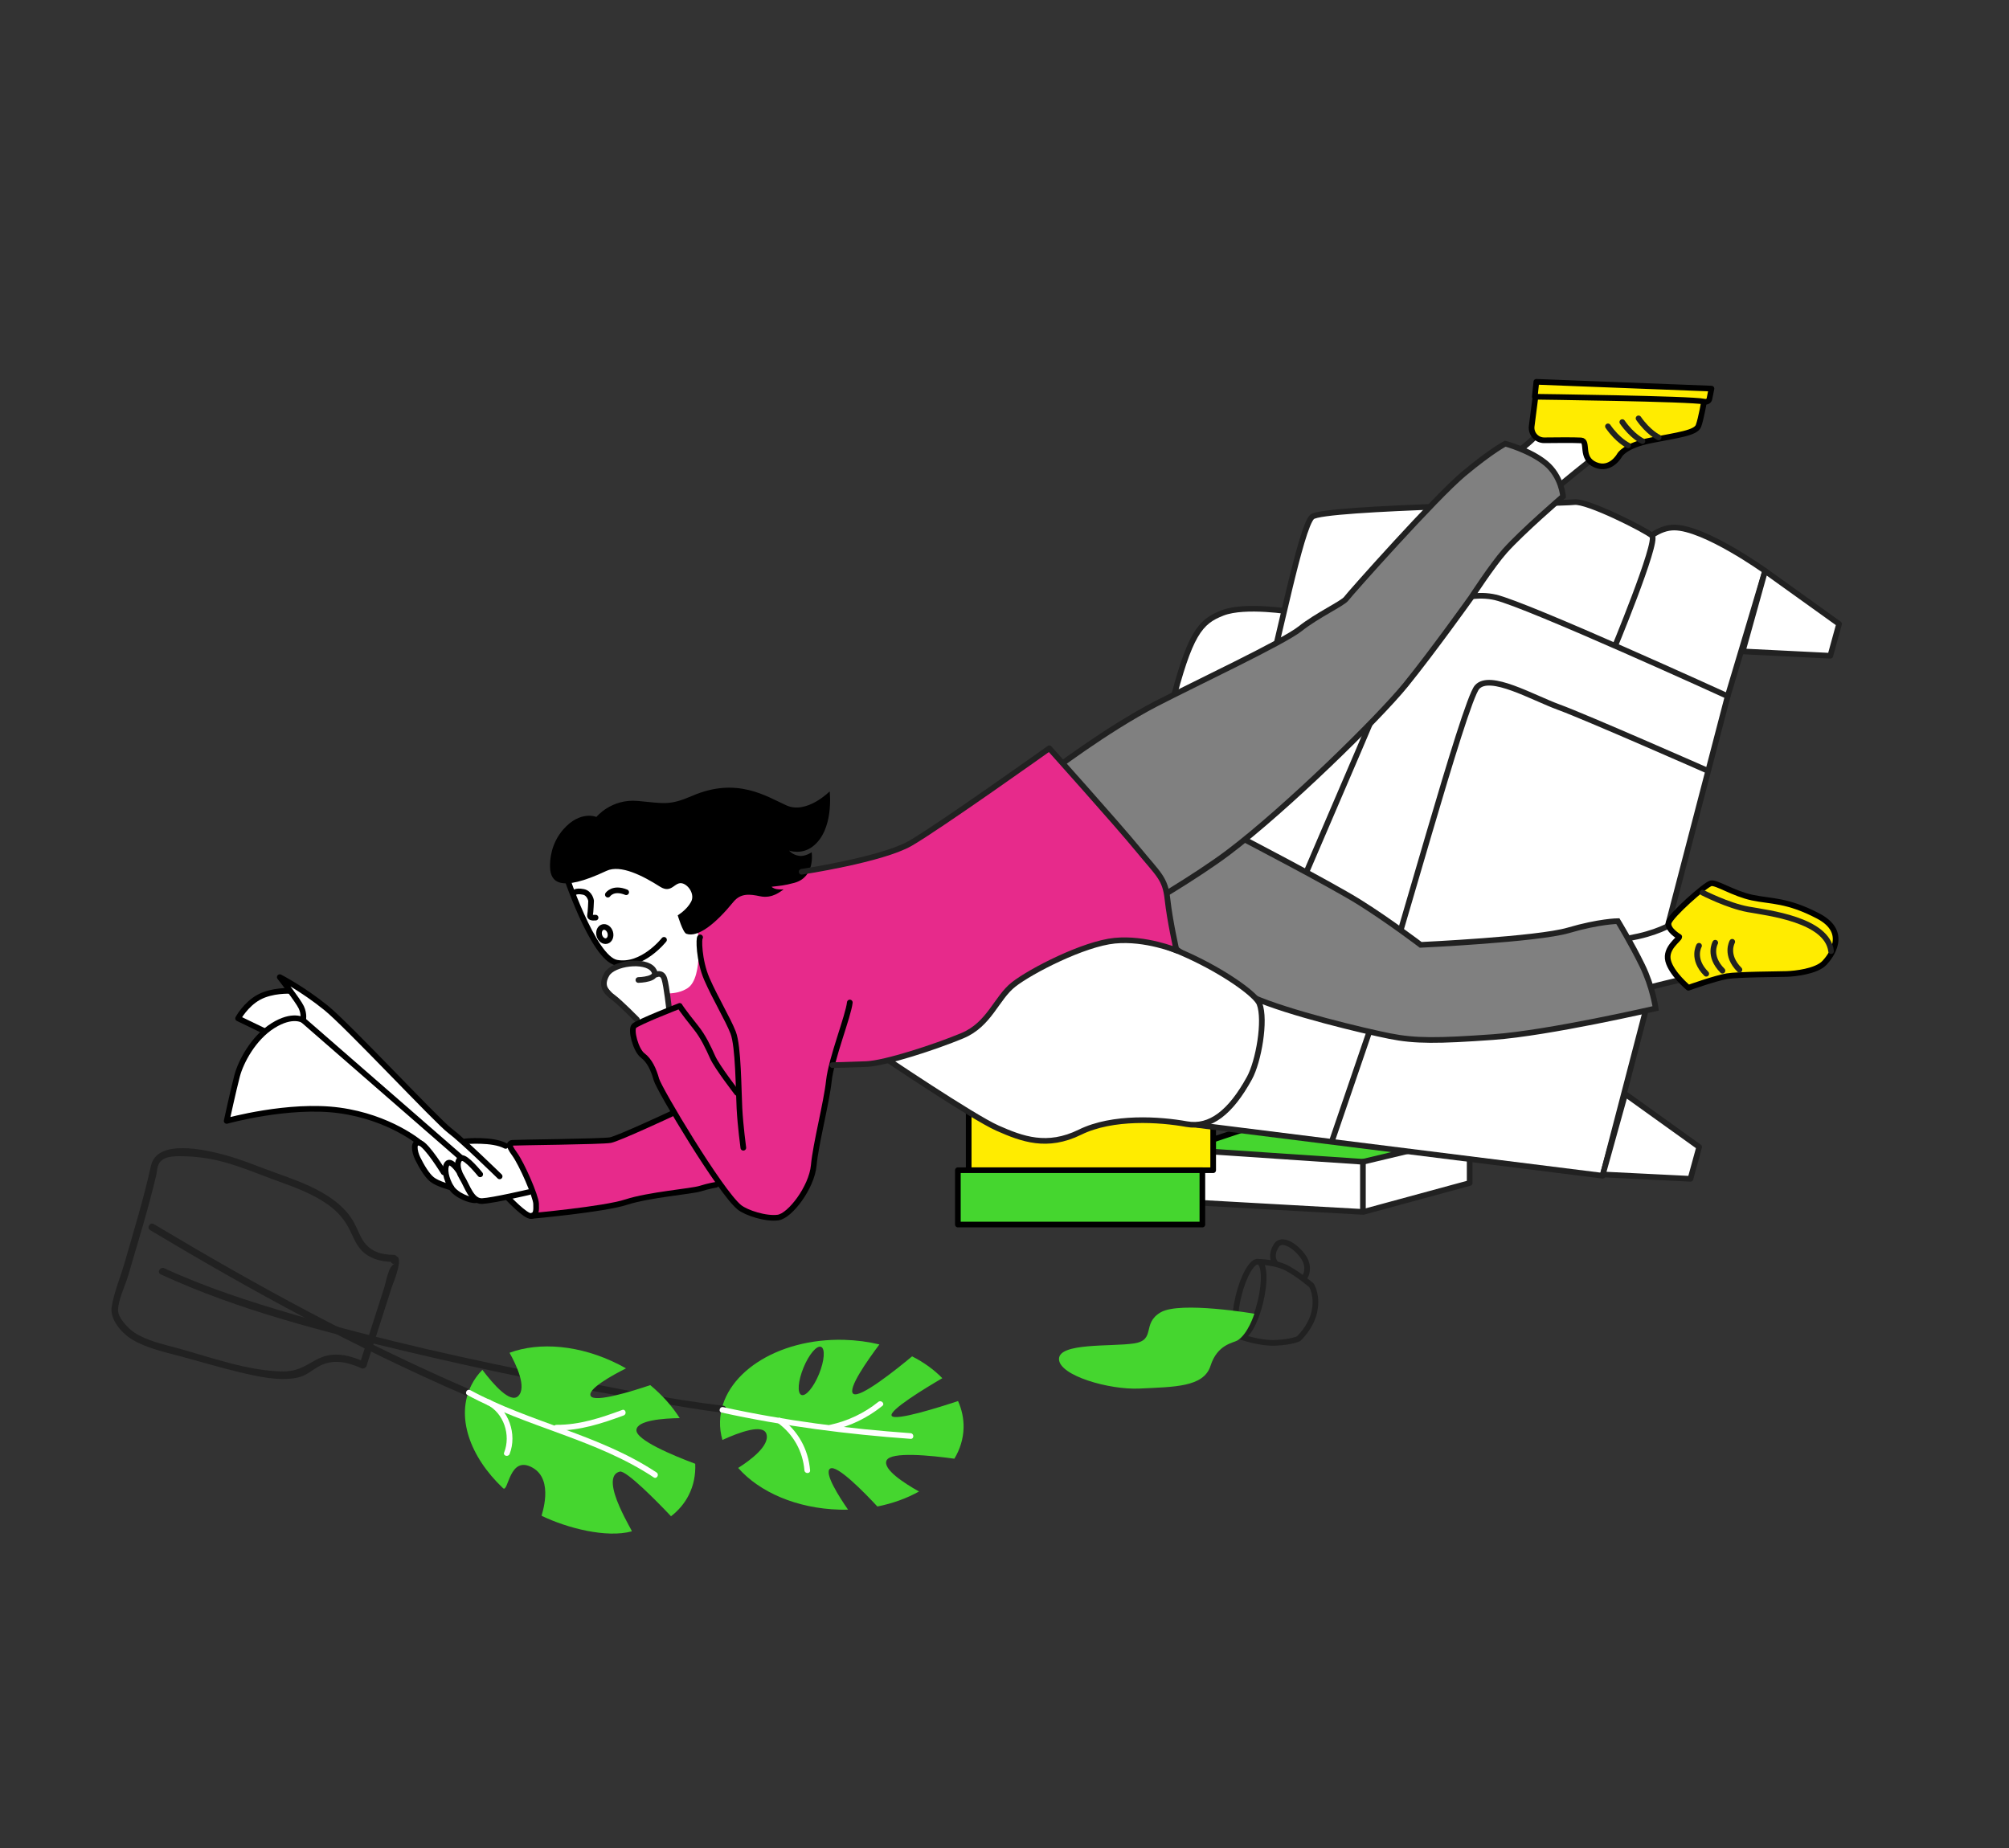 <?xml version="1.0" encoding="utf-8"?>
<!-- Generator: Adobe Illustrator 23.0.2, SVG Export Plug-In . SVG Version: 6.00 Build 0)  -->
<svg version="1.1" xmlns="http://www.w3.org/2000/svg" xmlns:xlink="http://www.w3.org/1999/xlink" x="0px" y="0px"
	 viewBox="0 0 709.97 653.29" style="enable-background:new 0 0 709.97 653.29;" xml:space="preserve">
<rect x="0" y="0" width="709.97" height="653.29" fill="#333333" stroke="none"/>
<style type="text/css">
	.st0{fill:#FFFFFF;}
	.st1{fill:#45D62F;stroke:#000000;stroke-width:2;stroke-linecap:round;stroke-linejoin:round;}
	.st2{fill:#FFFFFF;stroke:#212121;stroke-width:2;stroke-linecap:round;stroke-linejoin:round;stroke-miterlimit:10;}
	.st3{fill:none;stroke:#212121;stroke-width:2;stroke-linecap:round;stroke-linejoin:round;stroke-miterlimit:10;}
	.st4{fill:#FFEC00;stroke:#000000;stroke-width:2;stroke-linecap:round;stroke-linejoin:round;}
	.st5{fill:#808080;stroke:#212121;stroke-width:2;stroke-miterlimit:10;}
	.st6{fill:#E72A8B;}
	.st7{fill:none;stroke:#000000;stroke-width:2;stroke-linecap:round;stroke-linejoin:round;stroke-miterlimit:10;}
	.st8{fill:#45D62F;}
	.st9{fill:#212121;}
</style>
<g id="Layer_1">
	<path class="st0" d="M181.77,405.46c-0.23,0-7.38-2.66-10.73-2.43c-3.35,0.23-6.7,0.08-6.7,0.08s-7.84-6.16-11.94-9.89
		c-4.11-3.73-33.4-35.68-36.9-37.36c-3.5-1.67-15.29-9.97-15.29-9.97s2.74,4.49,2.59,4.26c-0.15-0.23-7.15-0.76-10.96,1.75
		s-7.38,7.68-7.38,7.68l8.75,4.41c0,0-5.33,6.01-7.23,10.5c-1.9,4.49-5.71,21.38-5.71,21.38s26.63-5.71,38.04-3.5
		s25.49,7.91,27.01,9.21c1.52,1.29,1.14,1.75,1.07,2.74c-0.08,0.99,1.45,6.01,3.04,8.45c1.6,2.43,2.28,4.03,4.56,4.95
		c2.28,0.91,5.02,1.98,5.02,1.98s2.66,3.04,5.93,3.88c3.27,0.84,3.73,1.07,6.09,0.91c2.36-0.15,8.75-1.07,8.75-1.07
		s5.48,6.62,8.06,6.09c2.59-0.53,4.64-4.79,3.04-9.74C189.3,414.82,181.77,405.46,181.77,405.46z"/>
	<path class="st1" d="M519.37,401.63c-0.04-0.79-62.93-8.11-62.93-8.11L418,406.34l60.94,11.37L519.37,401.63z"/>
	<polygon class="st2" points="519.37,401.63 519.37,418.13 481.78,428.35 418,424.78 418,406.34 481.65,410.63 	"/>
	<line class="st3" x1="481.65" y1="410.63" x2="481.65" y2="427.99"/>
	<rect x="342.33" y="392.01" class="st4" width="86.4" height="21.6"/>
	<rect x="338.51" y="413.61" class="st1" width="86.4" height="19.2"/>
	<path class="st2" d="M456.6,216.3c0,0-16.53-2.78-24.54,0.33s-11.62,7.2-18.33,33.71c-6.71,26.51,37.31-8.18,38.29-11.94
		S456.6,216.3,456.6,216.3z"/>
	<path class="st2" d="M610.55,246.07c0.21-0.57,13.23-44.28,13.23-44.28s-21.42-15.34-32.13-15.34s-19.68,15.63-25.18,27.5
		c-5.5,11.87-5.21,22.58-5.21,22.58L610.55,246.07z"/>
	<polygon class="st2" points="623.78,201.79 649.92,220.53 646.83,231.78 615.86,230.24 	"/>
	<path class="st2" d="M569.65,231.02c0,0,16.5-39.65,14.18-41.68c-2.32-2.03-22.87-12.45-27.5-11.87
		c-4.63,0.58-88.57,1.74-92.62,5.21c-4.05,3.47-12.45,46.89-15.63,56.44c-3.18,9.55-20.55,74.38-19.1,79.01
		c1.45,4.63,66.57,14.76,74.96,6.95S569.65,231.02,569.65,231.02z"/>
	<path class="st2" d="M610.55,246.07c0,0-70.76-32.32-82.11-34.94c-11.36-2.62-27.52,3.93-34.51,21.4
		c-6.99,17.47-70.76,165.1-70.76,165.1l143.18,17.93L610.55,246.07z"/>
	<path class="st3" d="M470.85,402.89c0,0,6.01-17.54,14.24-41.66s32.36-113.26,36.9-118.36c4.54-5.11,19.59,3.69,28.95,7.1
		s52.51,22.42,52.51,22.42"/>
	<polygon class="st2" points="574.34,386.66 600.48,405.41 597.4,416.65 566.43,415.11 	"/>
	<path class="st2" d="M566.06,159.57c0,0-15.73,12.4-25.62,21.04c-9.89,8.64-20.67,19.36-23.25,19.59
		c-3.71,0.33-8.42-6.04-10.84-12.67c-2.43-6.63,1.41-7.17,1.41-7.17s23.94-16.92,30.84-22.48s9.56-10.45,9.56-10.45
		s5.44-1.9,6.99,0.81C556.71,150.95,566.06,159.57,566.06,159.57z"/>
	<g>
		<path class="st4" d="M602.32,141.29c0,0-1.14,6.69-2.09,9.23c-0.95,2.54-7.32,3.26-16.72,5.11c-9.4,1.85-11.16,5.27-11.16,5.27
			s-3.1,5.66-8.49,3.41c-5.63-2.35-2.3-8.5-5.12-8.65c-2.71-0.14-8.64-0.1-12.98-0.04c-2.71,0.03-4.82-2.33-4.47-5.02l1.48-11.51
			c0,0,10.92-1.54,28.97-0.48C593.02,139.86,602.32,141.29,602.32,141.29z"/>
		<path class="st4" d="M604.1,141c-0.18,0.76-0.98,1.17-1.87,0.95c-4.19-1.04-59.84-1.72-59.84-1.72l0.54-5.28l61.89,2.4L604.1,141z
			"/>
		<path class="st3" d="M575.35,157.43c0,0-3.58-1.65-7.11-6.73"/>
		<path class="st3" d="M580.42,155.91c0,0-3.58-1.65-7.11-6.73"/>
		<path class="st3" d="M586.16,154.6c0,0-3.58-1.65-7.11-6.73"/>
	</g>
	<g>
		<path class="st2" d="M596.46,345.67c0,0-13.24,3.11-25.93,6.47c-12.69,3.37-27.1,8.21-29.52,7.28c-3.47-1.35-4.88-9.14-4.11-16.16
			c0.76-7.02,4.44-5.81,4.44-5.81s28.96-4.58,37.6-6.51s13.2-5.14,13.2-5.14s5.71,0.7,5.91,3.82
			C598.24,332.74,596.46,345.67,596.46,345.67z"/>
		<path class="st4" d="M593.44,331.12c0.02,0.9-5.09,3.92-3.93,8.48c1.17,4.56,7.15,9.52,7.15,9.52s9.64-3.42,13.63-4.08
			c3.99-0.66,18.3-0.69,21.13-0.79c2.83-0.1,10.47-0.87,13.36-3.94c2-2.13,8.85-10.74-2.26-16.55c-10.93-5.72-16.57-5.09-23.24-6.49
			c-6.68-1.4-12.64-5.46-14.61-5.07s-14.34,11.42-14.97,13.91C589.07,328.6,593.44,331.12,593.44,331.12z"/>
		<path class="st3" d="M601.68,315.5c0,0,8.97,4.62,16.11,5.91s27.89,3.65,29.31,14.77"/>
		<path class="st3" d="M600.43,334.28c0,0-2.66,4.66,2.55,9.89"/>
		<path class="st3" d="M606.16,333.2c0,0-2.66,4.66,2.55,9.89"/>
		<path class="st3" d="M612.16,332.87c0,0-2.66,4.66,2.55,9.89"/>
	</g>
	<path class="st5" d="M438.34,295.94c0,0,31.8,16.52,42.16,23.01c10.37,6.49,21.57,15.01,21.57,15.01s41.27-1.92,52.19-5.13
		s17.48-3.26,17.48-3.26s4.75,7.78,8.56,15.57c3.81,7.79,4.81,15.28,4.81,15.28s-37.76,8.73-57.44,10.13
		c-19.68,1.4-27.5,1.46-36.58-0.35s-35.7-8.17-48.25-13.7c-12.55-5.53-34.56-22.56-34.56-22.56s-2.94-16.23,3.27-22.85
		C417.75,300.47,438.34,295.94,438.34,295.94z"/>
	<path class="st5" d="M370.73,273.31c0,0,19.94-15.29,37.91-24.6c13.32-6.91,44.89-21.74,50.8-26.46
		c5.91-4.73,15.12-8.98,16.3-10.63c1.18-1.65,31.66-35.91,41.58-44.18s14.65-10.63,14.65-10.63s8.7,2.32,14.3,6.93
		c5.6,4.62,6.1,11.7,6.1,11.7s-14.42,12.39-20.64,19.38c-4.36,4.91-11.83,16.38-11.83,16.38s-13.55,19.01-23.14,30.84
		c-9.59,11.83-42.35,43.92-62.7,59.27c-10.94,8.25-31.26,20.35-32.49,20.35S370.73,273.31,370.73,273.31z"/>
	<path class="st2" d="M311.15,372.86c0,0,32.6,22.01,41.36,25.88c8.76,3.87,17.52,7.13,29.14,1.43c11.61-5.71,28.27-4.56,37.7-2.85
		c8.37,1.52,15.6-4.24,22.21-16.3c3.19-5.82,5.77-20.35,3.53-26.26c-2.24-5.91-38.34-28.25-59.53-24.17
		C364.37,334.66,311.15,372.86,311.15,372.86z"/>
	<path class="st6" d="M414.73,335.38c0,0-14.09-5.54-25.9-1.57c-11.81,3.98-24.94,10.12-28.31,12.17c-3.37,2.05-5.78,6.63-8.55,9.76
		c-2.77,3.13-5.78,7.47-10.6,9.88c-4.82,2.41-27.83,10.36-34.09,10.72c-6.26,0.36-13.01,0.24-13.01,0.24s-4.58,21.92-5.3,27.46
		c-0.72,5.54-2.29,16.38-7.59,21.68c-5.3,5.3-9.15,5.06-13.73,3.61c-4.58-1.45-4.58-0.84-6.63-2.89s-6.63-7.47-6.63-7.47
		s-24.81,3.37-30.72,5.18c-5.9,1.81-25.18,3.98-28.43,4.82c-3.25,0.84-6.87,0.84-6.87,0.84s2.29-1.93,0.84-6.38
		c-1.45-4.46-9.03-18.91-9.03-18.91l35.17-1.69l22.77-9.76c0,0-5.06-11.2-6.63-13.85c-1.57-2.65-2.29-3.73-3.98-5.54
		c-1.69-1.81-3.37-5.18-3.49-6.87c-0.12-1.69-0.36-3.85-0.36-3.85l12.89-6.09l-0.88-8.14c0,0,6.51,1.63,8.27-1.5
		s2.25-15.28,3.01-18.79c0.75-3.51,18.54-17.91,28.94-20.29c10.4-2.38,16.41-0.13,32.82-5.51c16.41-5.39,15.41-6.01,22.55-10.52
		c7.14-4.51,39.83-27.43,39.83-27.43s29.69,33.95,32.19,36.95c2.51,3.01,7.14,7.89,8.52,11.9
		C413.19,317.53,414.73,335.38,414.73,335.38z"/>
	<g>
		<g>
			<path class="st0" d="M246.76,311.52c-0.09,0.3,0.79,6.06-1.32,9.13s-4.68,2.78-4.68,2.78l5.67,4.19c0,0,2.46,17.83-3.46,21.65
				c-1.99,1.29-4.37,1.82-6.89,1.87c-1.24,0.02,1.5,4.53-0.65,6.3c-3,2.47-9.14,7.75-17.54-4.24c-3.78-5.39-5.63-5.38-3.59-8.97
				c0.91-1.6,13.08-5.35,13.08-5.35s-4.77,2.02-8.21,1.78c-3.43-0.25-7.6-5.5-10.61-10.36c-3-4.86-8.88-26.09-8.88-26.09
				s11.24-2.74,17.3-3.41c6.07-0.67,13.71,3.74,18.39,2.5C240.06,302.05,246.76,311.52,246.76,311.52z"/>
			<g id="XMLID_148_">
				<g>
					<path d="M278.86,300.64c0.28,0.1,4.48,1.51,8.32-1.43c7.68-5.85,6.02-19.49,6.02-19.49s-8.1,8.15-15.24,4.96
						c-7.15-3.2-17.51-10.22-33.33-3.39c-8.22,3.54-9.92,2.63-19.26,1.8c-9.34-0.84-14.61,5.66-14.61,5.66s-5.69-2.44-11.68,4.39
						c-4.32,4.93-4.85,10.74-4.68,13.69c0.27,4.55,3.01,8.95,19.94,0.97c4.98-2.34,12.97,1.81,18.91,5.6
						c4.25,2.7,5.16-2.09,8.07-1.12c2.19,0.73,4.22,3.94,2.92,6.43c-1.53,2.91-4.74,4.8-4.74,4.8s1.81,6.09,3.05,6.53
						c4.1,1.48,10.45-3.67,16.61-11.24c2.61-3.21,5.87-2.77,9.44-2.02c4.47,0.95,7.47-1.92,8.3-2.4c0.12-0.07-1.39,0.09-2.6-0.15
						c-0.97-0.2-1.71-0.8-1.59-0.81c2.9-0.34,4.46-0.42,8-1.38c7.53-2.04,6.13-10.81,6.13-10.81s-2.34,1.64-4.54,1.25
						C280.02,302.08,278.96,300.78,278.86,300.64z"/>
				</g>
				<g>
				</g>
			</g>
			<path class="st7" d="M199.49,307.99c0,0,10,30.7,18.42,32.27c9.09,1.69,16.75-8.08,16.75-8.08"/>
			
				<ellipse transform="matrix(0.962 -0.272 0.272 0.962 -81.669 70.404)" class="st7" cx="213.65" cy="330.4" rx="2" ry="2.55"/>
			<path class="st7" d="M210.48,324.34c-1.37,0.12-2.13-0.14-1.97-0.85c0.24-1.08,0.38-5.12,0.38-5.12s-0.41-2.66-2.72-3.13
				c-2.87-0.58-3.47,0.48-3.47,0.48"/>
			<path class="st7" d="M214.81,316.21c0,0,1.8-2.75,6.48-0.85"/>
		</g>
		<path class="st3" d="M225.6,346.38c0,0,8.02-0.13,5.17-3.75c-2.85-3.62-14-2.27-16.33,1.74c-2.33,4.01-0.26,6.28,2.2,8.09
			c2.46,1.81,8.44,7.89,8.44,7.89"/>
		<path class="st3" d="M231.94,344.44c0,0,2.07-1.03,2.85,1.55c0.78,2.59,1.68,10.74,1.68,10.74"/>
		<path class="st7" d="M164.5,403.4c0,0,9.51-0.9,14.18,1.62"/>
		<path class="st7" d="M186.93,421.35c0,0-12.75,2.99-16.52,3.17c-3.77,0.18-5.19-5.14-7.17-8.37s-1.79-6.28-0.18-6.82
			s6.64,5.74,6.64,5.74"/>
		<path class="st7" d="M162.08,413.86c0,0-2.79-4.18-4.04-2.56c-1.26,1.62-0.36,5.56,1.44,8.43c1.79,2.87,6.82,4.67,8.61,4.49"/>
		<path class="st7" d="M156.78,414.35c0,0-5.92-9.69-8.43-10.41c-2.51-0.72-1.97,3.05-0.72,5.56c1.26,2.51,3.05,5.74,5.02,7.36
			c1.97,1.62,6.82,2.87,6.82,2.87"/>
		<path class="st7" d="M176.57,415.79c0,0-13.27-12.95-17.64-16.19c-4.37-3.24-36.12-37.26-43.71-43.38
			c-8.42-6.8-16.35-10.85-16.35-10.85s6.47,8.26,7.61,10.68c1.13,2.43,0.65,4.53,0.65,4.53s-3.72-2.43-10.68,1.94
			c-6.96,4.37-11.33,12.79-12.63,17.64c-1.29,4.86-3.72,16.03-3.72,16.03s22.01-6.15,39.82-3.72c17.81,2.43,28.44,11.46,28.44,11.46
			"/>
		<line class="st7" x1="107.12" y1="360.59" x2="163.07" y2="409.32"/>
		<path class="st7" d="M102.43,350.23c0,0-6.31-0.32-11.01,2.27c-4.69,2.59-7.28,7.45-7.28,7.45l9.39,4.53"/>
		<path class="st7" d="M300.32,354.33c-0.52,4.81-6.53,19.75-7.39,27.65c-0.86,7.9-4.64,22.19-5.36,29.95s-8.36,17.81-12.6,18.41
			s-11.22-1.63-13.69-3.63c-6.78-5.52-28.35-41.67-29.32-45.19c-0.97-3.51-2.42-6.66-4.85-8.48c-2.42-1.82-4.36-9.09-3.03-10.42
			c1.33-1.33,16.12-7.09,16.12-7.09c-0.53-0.7,0.97,1.72,5.67,7.56c2.68,3.32,4.47,7.21,6.01,10.65c1.55,3.43,8.59,12.54,8.59,12.54
			"/>
		<path class="st7" d="M247.42,331.31c-0.52,0-0.52,8.07,2.4,14.77s7.39,14.08,9.27,18.89s1.89,20.44,2.23,26.79
			s1.37,13.91,1.37,13.91"/>
		<path class="st7" d="M237.23,393.71c0,0-18.65,8.71-21.51,9.26c-2.86,0.54-33.62,0.82-34.57,0.95c-0.95,0.14-1.91,0.41,0.68,3.95
			c2.59,3.54,7.53,14.94,7.62,17.56c0.08,2.41,0.14,4.08-1.77,4.36s-8.17-6.39-8.17-6.39"/>
		<path class="st7" d="M187.69,429.78c0,0,25.72-2.31,33.62-4.9c7.89-2.59,23.14-3.81,26.13-4.76c2.99-0.95,5.58-1.36,5.58-1.36"/>
		<path class="st3" d="M283.3,308.13c0,0,28.35-4.27,38.39-10.04c10.04-5.77,49.12-33.6,49.12-33.6s24.19,26.97,31.38,35.76
			c7.19,8.79,9.59,10.12,10.39,17.58c0.8,7.46,3.2,18.12,3.2,18.12s-10.92-4.53-21.85-3.46s-29.57,10.66-35.7,15.45
			s-8.53,14.12-18.12,18.12c-9.59,4-27.22,9.76-33.96,10.04c-6.74,0.28-11.98,0.37-11.98,0.37"/>
	</g>
</g>
<g id="cup">
	<g>
		<g>
			
				<ellipse transform="matrix(0.234 -0.972 0.972 0.234 -108.21 781.09)" class="st3" cx="441.73" cy="459.24" rx="13.62" ry="4.01"/>
			<path class="st3" d="M438.54,472.47c0,0,6.41,2.39,12.19,2.15c5.78-0.24,8.2-1.46,8.2-1.46s4.21-3.89,5.47-9.14
				c1.45-6.03-0.93-9.71-0.93-9.71s-4.19-3.63-8.38-5.94c-4.18-2.32-10.17-2.37-10.17-2.37"/>
			<path class="st3" d="M450.8,446.52c0,0-2.25-2.18,0.18-6.17s9.15,2.04,10.46,5.46c1.3,3.42-0.38,5.63-0.38,5.63"/>
		</g>
		<path class="st8" d="M443.29,464.33c0,0-26.17-4.48-33.06-0.52s-1.55,9.81-9.47,11.02c-7.92,1.21-26.52-0.34-26.52,5.51
			s17.76,10.96,28.47,10.44c12.21-0.6,22.67-0.45,25.08-8.03c2.41-7.58,8-8.09,9.47-8.95C441.05,471.57,443.29,464.33,443.29,464.33
			z"/>
	</g>
</g>
<g id="plant">
	<g>
		<g>
			<g>
				<path class="st8" d="M310.78,475.19c-3.95-0.95-8.14-1.51-12.51-1.63c-23.76-0.63-43.38,12.3-43.82,28.87
					c-0.06,2.23,0.24,4.41,0.85,6.52c5.97-2.73,14.39-5.81,15.55-2.11c1.29,4.15-5.81,9.36-9.98,12
					c7.44,8.49,20.64,14.34,35.83,14.74c1,0.03,2,0.02,2.99,0c-3.08-4.44-8.59-13.01-6.32-14.5c2.36-1.56,12.21,8.56,16.69,13.39
					c5.43-1.08,10.41-2.9,14.71-5.3c-5.13-2.88-12.86-7.84-11.47-10.95c1.46-3.26,15.78-1.77,23.97-0.64c2-3.34,3.15-7,3.25-10.86
					c0.09-3.31-0.61-6.51-1.95-9.52c-6.83,2.27-22.03,7.06-23.42,5.27c-1.41-1.82,12.03-9.95,17.86-13.35
					c-2.89-2.98-6.51-5.6-10.68-7.72c-5.63,4.69-18.4,14.91-20.76,13.25C299.32,491.05,306.7,480.62,310.78,475.19z M289.43,485.67
					c-1.92,4.69-4.7,7.99-6.22,7.37c-1.52-0.62-1.19-4.92,0.73-9.62c1.92-4.69,4.7-7.99,6.22-7.37
					C291.68,476.67,291.35,480.97,289.43,485.67z"/>
			</g>
			<g>
				<g>
					<path class="st9" d="M255.54,496.84c-19.19-2.26-38.3-6.22-57.24-9.93c-31.71-6.21-63.35-13.19-94.38-22.27
						c-15.56-4.55-31.12-9.57-45.86-16.38c-1.45-0.67-2.72,1.48-1.26,2.16c27.8,12.84,58.15,20.43,87.84,27.49
						c28.82,6.85,57.9,12.68,87.09,17.69c7.91,1.36,15.84,2.8,23.81,3.74C257.13,499.53,257.12,497.03,255.54,496.84L255.54,496.84z
						"/>
				</g>
			</g>
			<g>
				<g>
					<path class="st0" d="M255.03,499.27c21.98,4.82,44.33,7.68,66.77,9.29c1.29,0.09,1.28-1.91,0-2
						c-22.26-1.6-44.43-4.43-66.24-9.21C254.3,497.06,253.76,498.99,255.03,499.27L255.03,499.27z"/>
				</g>
			</g>
			<g>
				<g>
					<path class="st0" d="M286.28,519.69c-0.62-7.47-4.26-13.96-10.29-18.41c-1.04-0.77-2.04,0.97-1.01,1.73
						c5.42,3.99,8.74,9.97,9.3,16.68C284.38,520.96,286.39,520.97,286.28,519.69L286.28,519.69z"/>
				</g>
			</g>
			<g>
				<g>
					<path class="st0" d="M293.84,505.56c6.66-1.47,12.65-4.38,17.97-8.64c1.01-0.81-0.42-2.22-1.42-1.42
						c-5.05,4.04-10.78,6.73-17.08,8.12C292.05,503.9,292.58,505.83,293.84,505.56L293.84,505.56z"/>
				</g>
			</g>
		</g>
		<g>
			<g>
				<g>
					<path class="st9" d="M129.56,482.66c2.99-9.29,5.97-18.59,8.95-27.88c0.29-0.91,5.24-12.39,0.36-10.57
						c-1.5,0.56-0.85,2.97,0.66,2.41c-2.33,0.86-3.07,6.38-3.72,8.4c-0.97,3.01-1.93,6.03-2.9,9.04
						c-1.92,5.98-3.84,11.96-5.76,17.94C126.65,483.53,129.07,484.19,129.56,482.66L129.56,482.66z"/>
				</g>
			</g>
			<g>
				<g>
					<path class="st9" d="M139.15,443.53c-4.34-0.02-8.23-1.12-10.76-4.91c-1.37-2.06-2.14-4.46-3.35-6.62
						c-2.66-4.75-6.89-8.06-11.57-10.7c-5.02-2.83-10.48-4.77-15.89-6.7c-6.03-2.15-12.09-4.75-18.26-6.41
						c-6.87-1.84-23.83-5.81-25.98,3.89c-2.58,11.66-6.1,23.14-9.42,34.61c-1.43,4.93-3.64,10.13-4.45,15.21
						c-0.72,4.51,3.56,9.33,7.24,11.55c5.29,3.18,11.81,4.5,17.68,6.09c6.8,1.84,13.57,3.88,20.43,5.51
						c6.16,1.46,13.59,3.14,19.95,1.94c3.26-0.61,4.94-2.33,7.72-3.94c4.93-2.85,10.25-1.73,15.16,0.53
						c1.45,0.67,2.72-1.49,1.26-2.16c-3.72-1.71-7.64-3.01-11.79-2.54c-2.14,0.24-4.05,0.94-5.9,2.01
						c-4.23,2.45-6.82,3.98-11.83,3.84c-12.43-0.36-24.78-4.98-36.68-8.23c-5.05-1.38-10.8-2.6-15.24-5.52
						c-2.14-1.41-5.8-5.18-5.75-7.94c0.07-3.74,2.51-8.54,3.55-12.1c3.44-11.8,7.14-23.61,9.94-35.58c0.24-1.04,0.28-2.29,0.62-3.28
						c1.2-3.52,5.42-3.45,8.68-3.41c4.68,0.05,9.6,0.72,14.13,1.93c6.7,1.78,13.33,4.62,19.86,6.98c6.17,2.22,12.47,4.58,17.81,8.49
						c3.14,2.3,5.48,5.06,7.22,8.52c1.15,2.29,2.06,4.76,3.71,6.75c2.96,3.57,7.42,4.66,11.88,4.68
						C140.76,446.03,140.76,443.53,139.15,443.53L139.15,443.53z"/>
				</g>
			</g>
		</g>
		<g>
			<g>
				<path class="st8" d="M223.25,541.26c0.26-0.07-1.89-3.25-4.32-8.74c-2.63-5.94-3.72-11.46,0.11-12.39
					c2.2-0.54,13.16,10.54,18.09,15.79c2.61-2.01,4.75-4.5,6.25-7.45c1.75-3.45,2.48-7.21,2.31-11.1
					c-7.74-2.9-21.05-8.41-20.78-11.97c0.26-3.4,9.42-4.08,15.3-4.17c-2.63-4.15-6.15-8.12-10.41-11.66
					c-6.24,2.11-19.72,6.32-21.05,3.82c-1.28-2.39,7.64-7.31,12.47-9.74c-0.86-0.49-1.73-0.97-2.63-1.42
					c-13.55-6.88-27.94-8.02-38.52-4.1c2.41,4.31,6.18,12.27,3.07,15.3c-2.78,2.71-8.72-4.02-12.67-9.26
					c-1.54,1.57-2.84,3.34-3.85,5.33c-5.65,11.13-0.62,25.35,11.15,36.49c1.93,1.83,2.11-11.93,10.44-7.24
					c7.8,4.39,3.04,16.93,3.19,17C200.42,540.12,214.27,543.68,223.25,541.26z"/>
			</g>
			<g>
				<g>
					<path class="st9" d="M165.64,490.94c-38.69-16.75-75.14-36.66-111.29-58.29c-1.38-0.83-2.64,1.33-1.26,2.16
						c36.15,21.63,72.59,41.54,111.29,58.29C165.84,493.73,167.11,491.58,165.64,490.94L165.64,490.94z"/>
				</g>
			</g>
			<g>
				<g>
					<path class="st0" d="M232.03,520.45c-20.29-13.47-44.67-17.61-65.84-29.11c-1.13-0.62-2.15,1.11-1.01,1.73
						c21.17,11.49,45.55,15.64,65.84,29.11C232.09,522.89,233.1,521.16,232.03,520.45L232.03,520.45z"/>
				</g>
			</g>
			<g>
				<g>
					<path class="st0" d="M196.68,505.6c8.32,0.05,16.01-2.46,23.73-5.32c1.2-0.44,0.68-2.38-0.53-1.93
						c-7.53,2.79-15.07,5.3-23.2,5.25C195.39,503.58,195.39,505.59,196.68,505.6L196.68,505.6z"/>
				</g>
			</g>
			<g>
				<g>
					<path class="st0" d="M180.09,513.91c2.74-6.92-0.3-15.91-7.05-19.2c-1.15-0.56-2.17,1.16-1.01,1.73
						c6.01,2.94,8.56,10.8,6.13,16.94C177.68,514.57,179.62,515.09,180.09,513.91L180.09,513.91z"/>
				</g>
			</g>
		</g>
	</g>
</g>
</svg>

